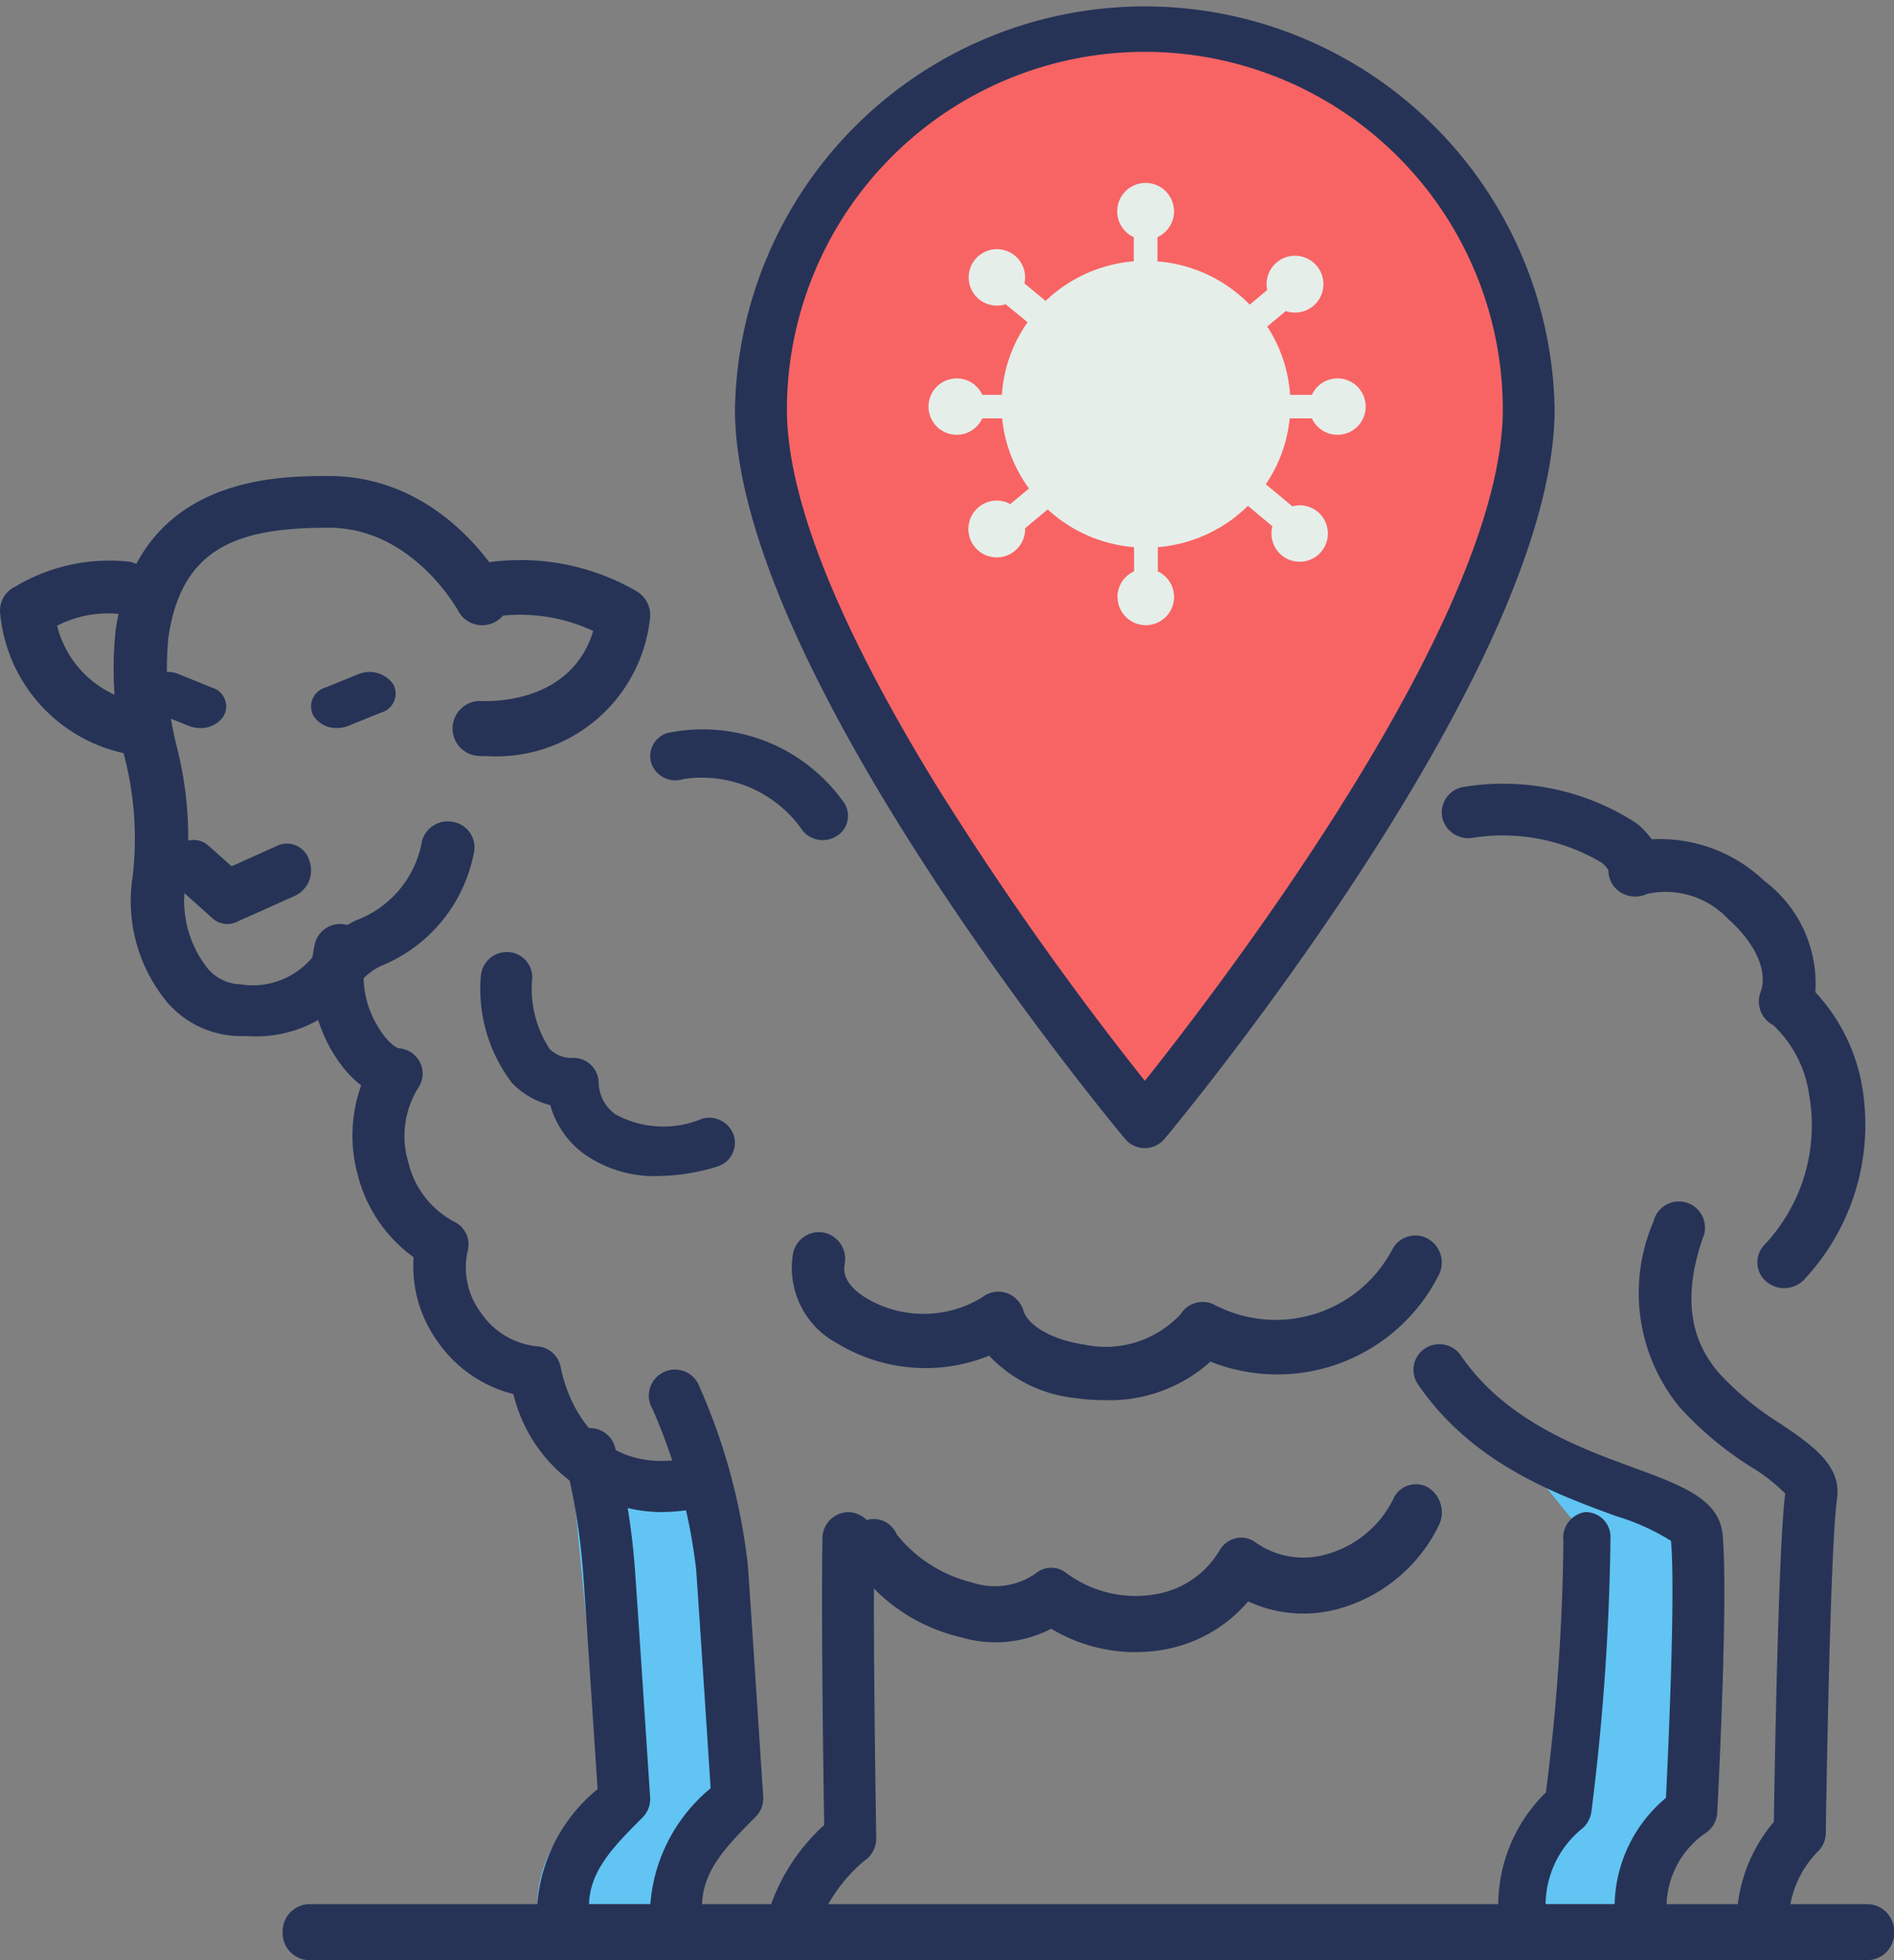 <svg id="Group_5" data-name="Group 5" xmlns="http://www.w3.org/2000/svg" width="58" height="60" viewBox="0 0 58 60">
  <rect x="0" y="0" width="58" height="60" fill="#808080" stroke="none"/>
  <g id="Group_2" data-name="Group 2">
    <g id="Group">
      <path id="Fill_204" data-name="Fill 204" d="M0,0,2.661,3.291l-.444,7.99a3.989,3.989,0,0,0-1.773,3.29H3.991s.448-2.7,1.331-3.29C5.769,10.46,6.06,3,6.06,3,5.173,2.527,0,0,0,0" transform="translate(45.881 43.714)" fill="#61c4f2"/>
      <path id="Fill_205" data-name="Fill 205" d="M1.017,0,2.034,10.4A3.9,3.9,0,0,0,0,13.714H3.56s1.342-2.668,2.354-3.26c.514-.827-.5-9.316-.5-9.316A32.75,32.75,0,0,0,1.017,0" transform="translate(16.448 44.571)" fill="#61c4f2"/>
      <path id="Fill_206" data-name="Fill 206" d="M.795,17.143a.8.8,0,0,1-.794-.8,5.108,5.108,0,0,1,1.851-3.605c-.087-1.34-.391-5.991-.444-6.7A17.042,17.042,0,0,0,.073,1.133.8.8,0,1,1,1.517.465,18.54,18.54,0,0,1,2.992,5.921c.063.83.452,6.819.469,7.074a.8.8,0,0,1-.231.617c-.88.886-1.64,1.65-1.64,2.732a.8.8,0,0,1-.794.8" transform="translate(19.91 42)" fill="#263357"/>
      <path id="Fill_207" data-name="Fill 207" d="M.795,15.429A.794.794,0,0,1,0,14.634a5.065,5.065,0,0,1,1.852-3.583C1.764,9.721,1.461,5.1,1.407,4.4A20,20,0,0,0,.861,1.024.794.794,0,1,1,2.382.565a21.687,21.687,0,0,1,.61,3.71c.063.832.469,7.03.469,7.03a.8.8,0,0,1-.232.614c-.88.881-1.64,1.64-1.64,2.715a.794.794,0,0,1-.795.794" transform="translate(16.448 43.714)" fill="#263357"/>
      <path id="Fill_208" data-name="Fill 208" d="M.794,13.714A.822.822,0,0,1,0,12.878a6,6,0,0,1,1.866-3.3C1.843,8.146,1.773,3.393,1.812.806A.806.806,0,0,1,2.606,0,.811.811,0,0,1,3.4.831c-.046,3.027.06,9.077.061,9.138a.825.825,0,0,1-.372.708,4.886,4.886,0,0,0-1.5,2.238.79.79,0,0,1-.794.8" transform="translate(23.373 46.286)" fill="#263357"/>
      <path id="Fill_209" data-name="Fill 209" d="M6.955,18a.792.792,0,0,1-.795-.764,4.364,4.364,0,0,1,1.573-3.347c.069-1.4.294-6.293.154-7.867A6.874,6.874,0,0,0,6.2,5.263C4.338,4.581,1.789,3.646.137,1.229A.783.783,0,0,1,.35.135a.8.8,0,0,1,1.1.211c1.366,2,3.638,2.831,5.3,3.439,1.459.535,2.611.957,2.716,2.038.184,1.885-.15,8.256-.164,8.526a.786.786,0,0,1-.366.623A2.762,2.762,0,0,0,7.75,17.189.791.791,0,0,1,6.98,18H6.955" transform="translate(43.284 41.143)" fill="#263357"/>
      <path id="Fill_210" data-name="Fill 210" d="M.724,12.857A.77.77,0,0,1,0,12.067,4.83,4.83,0,0,1,1.46,8.578,65.045,65.045,0,0,0,1.995.894.8.8,0,0,1,2.646,0a.761.761,0,0,1,.791.733,72.55,72.55,0,0,1-.581,8.407.832.832,0,0,1-.328.58,3.023,3.023,0,0,0-1.079,2.294.781.781,0,0,1-.7.84H.724" transform="translate(45.881 46.286)" fill="#263357"/>
      <path id="Fill_211" data-name="Fill 211" d="M3.781,23.143a.8.8,0,0,1-.789-.7,4.779,4.779,0,0,1,1.12-3.531c.024-1.6.14-8.456.348-10.052a5.357,5.357,0,0,0-1.035-.808A10.4,10.4,0,0,1,1.212,6.2,5.512,5.512,0,0,1,.424.54a.8.8,0,1,1,1.505.517c-.767,2.245-.083,3.422.5,4.113a9.03,9.03,0,0,0,1.89,1.556c.964.654,1.876,1.272,1.727,2.3-.178,1.229-.3,7.228-.344,10.228a.8.8,0,0,1-.26.58,3.118,3.118,0,0,0-.867,2.412.8.8,0,0,1-.694.889.839.839,0,0,1-.1.006" transform="translate(50.209 36.857)" fill="#263357"/>
      <path id="Fill_212" data-name="Fill 212" d="M10.716,18A4.711,4.711,0,0,1,6.2,14.386a4,4,0,0,1-2.316-1.6,3.946,3.946,0,0,1-.74-2.59A4.445,4.445,0,0,1,1.439,7.7a4.539,4.539,0,0,1,.1-2.762,3.269,3.269,0,0,1-.635-.657A4.556,4.556,0,0,1,.123.587.8.8,0,0,1,1.1.024a.78.78,0,0,1,.576.951,2.973,2.973,0,0,0,.417,2.233c.284.449.536.582.589.593a.792.792,0,0,1,.659.433.766.766,0,0,1-.056.778,2.8,2.8,0,0,0-.3,2.291,2.78,2.78,0,0,0,1.4,1.806.775.775,0,0,1,.41.916A2.308,2.308,0,0,0,5.208,11.9a2.352,2.352,0,0,0,1.723,1.024.792.792,0,0,1,.72.648c.059.324.663,3.184,3.569,2.831a.8.8,0,0,1,.893.678.784.784,0,0,1-.695.872,5.8,5.8,0,0,1-.7.044" transform="translate(9.522 28.286)" fill="#263357"/>
      <path id="Fill_213" data-name="Fill 213" d="M8.809,5.143a5.044,5.044,0,0,1-2.588-.716,3.713,3.713,0,0,1-2.783.255A5.473,5.473,0,0,1,.083,2.308.9.9,0,0,1,.435,1.156a.759.759,0,0,1,1.056.384A4.233,4.233,0,0,0,3.8,3.011a2.191,2.191,0,0,0,1.95-.28.737.737,0,0,1,.927-.015A3.559,3.559,0,0,0,9.5,3.355a2.8,2.8,0,0,0,1.876-1.327.79.79,0,0,1,.5-.372.733.733,0,0,1,.593.12,2.534,2.534,0,0,0,2.248.352A3.244,3.244,0,0,0,16.688.474.759.759,0,0,1,17.744.091.9.9,0,0,1,18.1,1.243,4.851,4.851,0,0,1,15.13,3.784a4.018,4.018,0,0,1-2.878-.195A4.375,4.375,0,0,1,9.8,5.041a4.823,4.823,0,0,1-.992.1" transform="translate(25.97 45.429)" fill="#263357"/>
      <path id="Fill_214" data-name="Fill 214" d="M9.561,5.143a5.948,5.948,0,0,1-.843-.059,4.235,4.235,0,0,1-2.667-1.3,5.2,5.2,0,0,1-4.639-.371A2.618,2.618,0,0,1,.044.669.81.81,0,0,1,.99.015a.826.826,0,0,1,.637.97c-.087.459.293.805.627,1.015A3.437,3.437,0,0,0,5.835,2a.79.79,0,0,1,.735-.14.82.82,0,0,1,.53.54c.147.477.905.9,1.842,1.039a3.135,3.135,0,0,0,2.978-.932.793.793,0,0,1,1.023-.286A4.036,4.036,0,0,0,18.4.527.794.794,0,0,1,19.5.211a.838.838,0,0,1,.308,1.126,5.538,5.538,0,0,1-6.979,2.628A4.617,4.617,0,0,1,9.561,5.143" transform="translate(24.239 37.714)" fill="#263357"/>
      <path id="Fill_215" data-name="Fill 215" d="M10.486,15.429a.838.838,0,0,1-.522-.181.773.773,0,0,1-.109-1.113,5.336,5.336,0,0,0,1.4-4.606,3.631,3.631,0,0,0-1.1-2.148.814.814,0,0,1-.4-.984c.3-.78-.335-1.7-.974-2.258a2.633,2.633,0,0,0-2.486-.779.85.85,0,0,1-.8-.035.787.787,0,0,1-.389-.673c0-.015-.036-.1-.2-.24A5.9,5.9,0,0,0,.955,1.645.819.819,0,0,1,.011.994.794.794,0,0,1,.686.085,7.5,7.5,0,0,1,5.967,1.2a2.463,2.463,0,0,1,.464.491A4.626,4.626,0,0,1,9.877,2.962a3.928,3.928,0,0,1,1.565,3.407,5.631,5.631,0,0,1,1.4,2.714,6.932,6.932,0,0,1-1.718,6.058.833.833,0,0,1-.633.287" transform="translate(44.149 24)" fill="#263357"/>
      <path id="Fill_216" data-name="Fill 216" d="M5.284,3.429a.782.782,0,0,1-.675-.376A3.752,3.752,0,0,0,1.021,1.56a.784.784,0,0,1-.982-.47A.737.737,0,0,1,.531.151,5.289,5.289,0,0,1,5.959,2.319a.726.726,0,0,1-.292,1.012.8.8,0,0,1-.382.1" transform="translate(19.91 22.286)" fill="#263357"/>
      <path id="Fill_217" data-name="Fill 217" d="M48.547,1.714H.8A.828.828,0,0,1,0,.857.829.829,0,0,1,.8,0H48.547a.829.829,0,0,1,.8.857.828.828,0,0,1-.8.857" transform="translate(8.657 58.286)" fill="#263357"/>
      <path id="Fill_218" data-name="Fill 218" d="M4.01,17.143l-.155,0a2.975,2.975,0,0,1-2.231-1.075A4.863,4.863,0,0,1,.6,12.253,10.02,10.02,0,0,0,.351,8.6,11.09,11.09,0,0,1,.08,4.707C.775,0,5.013,0,6.608,0c3.578,0,5.348,3.275,5.422,3.415a.779.779,0,0,1-.355,1.064.828.828,0,0,1-1.1-.342c-.017-.03-1.4-2.555-3.969-2.555-2.727,0-4.5.56-4.911,3.35A9.708,9.708,0,0,0,1.955,8.3a11.385,11.385,0,0,1,.26,4.191,3.348,3.348,0,0,0,.659,2.554,1.349,1.349,0,0,0,1.013.512,2.37,2.37,0,0,0,2.3-.932,3.609,3.609,0,0,1,1.076-.935l.154-.081a3.171,3.171,0,0,0,2.043-2.438.818.818,0,0,1,.99-.575.789.789,0,0,1,.594.959,4.683,4.683,0,0,1-2.852,3.446l-.15.079a2.2,2.2,0,0,0-.6.557,3.861,3.861,0,0,1-3.428,1.5" transform="translate(3.463 14.571)" fill="#263357"/>
      <path id="Fill_219" data-name="Fill 219" d="M4.375,6H4.345A4.84,4.84,0,0,1,.008,1.661.81.81,0,0,1,.45.823,5.606,5.606,0,0,1,3.952.05.813.813,0,1,1,3.7,1.657a3.377,3.377,0,0,0-1.951.354A3.149,3.149,0,0,0,4.4,4.375.813.813,0,0,1,4.375,6" transform="translate(0 17.143)" fill="#263357"/>
      <path id="Fill_220" data-name="Fill 220" d="M1.046,6c-.09,0-.18,0-.268-.006A.841.841,0,0,1,.847,4.315c.5.023,2.816,0,3.469-2.144a5.286,5.286,0,0,0-3.277-.393.812.812,0,0,1-1-.579A.843.843,0,0,1,.587.163,7.08,7.08,0,0,1,5.614.938a.849.849,0,0,1,.438.867A4.733,4.733,0,0,1,1.046,6" transform="translate(13.851 17.143)" fill="#263357"/>
      <path id="Fill_221" data-name="Fill 221" d="M1.768,2.571a.687.687,0,0,1-.459-.18L.277,1.469A.892.892,0,0,1,.161.31.684.684,0,0,1,1.2.18l.7.623L3.318.164a.712.712,0,0,1,.957.458.861.861,0,0,1-.41,1.072l-1.824.817a.663.663,0,0,1-.274.059" transform="translate(5.194 25.714)" fill="#263357"/>
      <path id="Fill_222" data-name="Fill 222" d="M.8,1.714a.836.836,0,0,1-.716-.362A.6.6,0,0,1,.443.475l1-.406A.893.893,0,0,1,2.513.361a.6.6,0,0,1-.358.877l-1,.406A.952.952,0,0,1,.8,1.714" transform="translate(9.522 20.571)" fill="#263357"/>
      <path id="Fill_223" data-name="Fill 223" d="M1.8,1.714a.954.954,0,0,1-.358-.069L.443,1.239A.6.6,0,0,1,.085.361.893.893,0,0,1,1.159.069l1,.406a.6.6,0,0,1,.358.878.837.837,0,0,1-.717.362" transform="translate(4.328 20.571)" fill="#263357"/>
      <path id="Fill_224" data-name="Fill 224" d="M5.427,6.857a3.739,3.739,0,0,1-2.215-.649A2.76,2.76,0,0,1,2.135,4.685,2.433,2.433,0,0,1,.958,4,4.738,4.738,0,0,1,.011.708.8.8,0,0,1,.854,0,.772.772,0,0,1,1.58.821,3.356,3.356,0,0,0,2.112,2.96a.93.93,0,0,0,.72.278A.776.776,0,0,1,3.618,4a1.2,1.2,0,0,0,.526.974,3.053,3.053,0,0,0,2.627.132.791.791,0,0,1,.984.506.762.762,0,0,1-.519.957,6.329,6.329,0,0,1-1.81.286" transform="translate(14.716 29.143)" fill="#263357"/>
      <path id="Fill_225" data-name="Fill 225" d="M11.687,33.429h0a98.435,98.435,0,0,1-5.842-7.991,55.613,55.613,0,0,1-4.017-7.114A16.89,16.89,0,0,1,0,11.686,11.687,11.687,0,0,1,19.95,3.423a11.61,11.61,0,0,1,3.423,8.264,16.89,16.89,0,0,1-1.826,6.637,55.613,55.613,0,0,1-4.017,7.114,98.435,98.435,0,0,1-5.842,7.991Zm0-26.006a3.946,3.946,0,0,0-4.125,4.125,3.941,3.941,0,0,0,4.125,4.114,3.941,3.941,0,0,0,4.125-4.114A3.946,3.946,0,0,0,11.687,7.423Z" transform="translate(23.373 0.857)" fill="#f86464"/>
      <path id="Fill_226" data-name="Fill 226" d="M12.552,35.143a.79.79,0,0,1-.611-.287C11.454,34.271,0,20.445,0,12.524a12.552,12.552,0,0,1,25.1,0c0,7.92-11.454,21.747-11.941,22.332A.79.79,0,0,1,12.552,35.143Zm0-33.556A10.962,10.962,0,0,0,1.59,12.524c0,2.7,1.542,6.584,4.585,11.533a97.34,97.34,0,0,0,6.377,9.028c2.57-3.229,10.962-14.256,10.962-20.561A10.962,10.962,0,0,0,12.552,1.587Z" transform="translate(22.507)" fill="#263357"/>
    </g>
    <path id="Combined_Shape" data-name="Combined Shape" d="M5.8,12.662a.862.862,0,0,1,.508-.785v-.741A4.422,4.422,0,0,1,3.664,9.981l-.691.576v.019a.869.869,0,1,1-.454-.759l.572-.477a4.345,4.345,0,0,1-.822-2.146H1.661a.863.863,0,1,1,0-.72h.6a4.343,4.343,0,0,1,.785-2.222L2.375,3.7a.878.878,0,0,1-.273.043.864.864,0,1,1,.87-.864.883.883,0,0,1-.02.184L3.6,3.6a4.422,4.422,0,0,1,2.7-1.213V1.648a.87.87,0,1,1,.725,0v.741A4.423,4.423,0,0,1,9.85,3.713l.535-.446a.849.849,0,0,1-.018-.174.87.87,0,1,1,.87.863.88.88,0,0,1-.282-.046l-.569.473a4.341,4.341,0,0,1,.7,2.091h.668a.863.863,0,1,1,0,.72h-.68a4.341,4.341,0,0,1-.731,2.017l.811.675a.891.891,0,0,1,.231-.031.864.864,0,1,1-.869.863.858.858,0,0,1,.029-.221l-.751-.625a4.423,4.423,0,0,1-2.758,1.264v.741a.865.865,0,1,1-1.233.785Z" transform="translate(28.42 5.612)" fill="#e6eeea"/>
  </g>
</svg>

